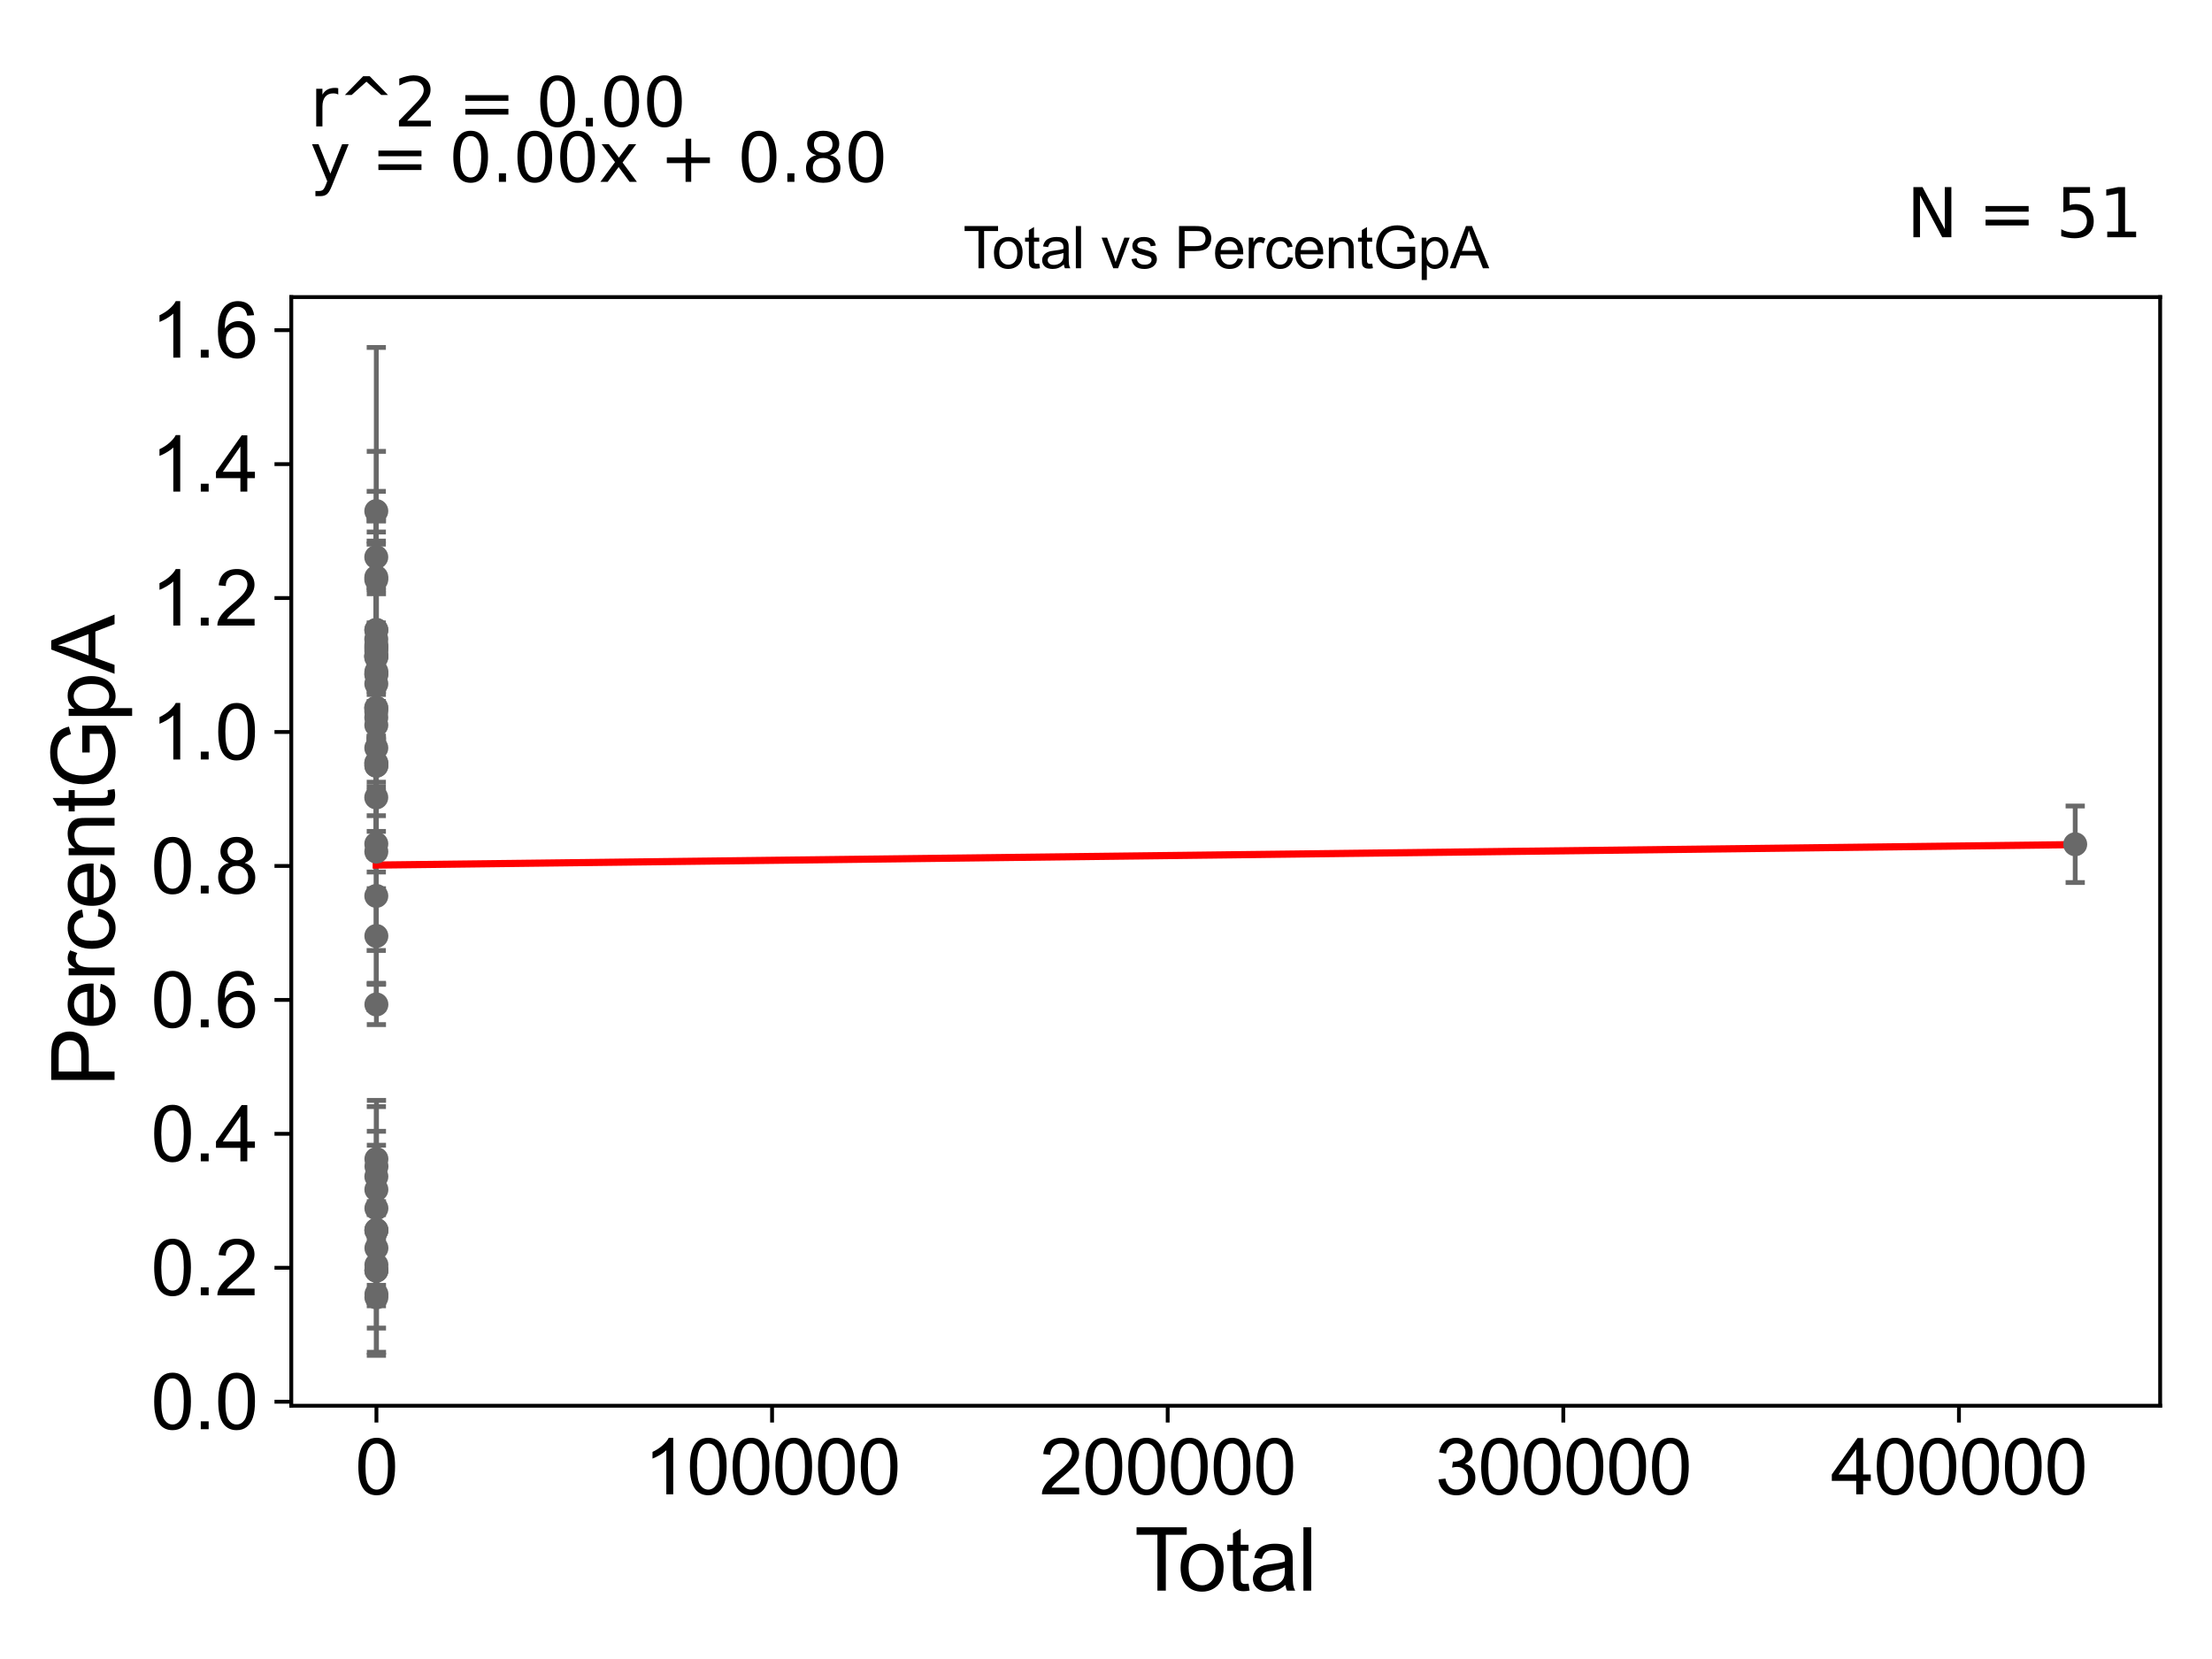 <?xml version="1.0" encoding="utf-8" standalone="no"?>
<!DOCTYPE svg PUBLIC "-//W3C//DTD SVG 1.1//EN"
  "http://www.w3.org/Graphics/SVG/1.1/DTD/svg11.dtd">
<svg xmlns:xlink="http://www.w3.org/1999/xlink" width="460.8pt" height="345.6pt" viewBox="0 0 460.8 345.6" xmlns="http://www.w3.org/2000/svg" version="1.1">
 <defs>
  <style type="text/css">*{stroke-linejoin: round; stroke-linecap: butt}</style>
 </defs>
 <g id="figure_1">
  <g id="patch_1">
   <path d="M 0 345.6 
L 460.8 345.6 
L 460.8 0 
L 0 0 
z
" style="fill: #ffffff"/>
  </g>
  <g id="axes_1">
   <g id="patch_2">
    <path d="M 60.68 292.84 
L 450 292.84 
L 450 61.886 
L 60.68 61.886 
z
" style="fill: #ffffff"/>
   </g>
   <g id="PathCollection_1">
    <defs>
     <path id="mdb607356e8" d="M 0 1.118 
C 0.297 1.118 0.581 1 0.791 0.791 
C 1 0.581 1.118 0.297 1.118 0 
C 1.118 -0.297 1 -0.581 0.791 -0.791 
C 0.581 -1 0.297 -1.118 0 -1.118 
C -0.297 -1.118 -0.581 -1 -0.791 -0.791 
C -1 -0.581 -1.118 -0.297 -1.118 0 
C -1.118 0.297 -1 0.581 -0.791 0.791 
C -0.581 1 -0.297 1.118 0 1.118 
z
" style="stroke: #696969"/>
    </defs>
    <g clip-path="url(#pec70c85784)">
     <use xlink:href="#mdb607356e8" x="78.376" y="147.458" style="fill: #696969; stroke: #696969"/>
     <use xlink:href="#mdb607356e8" x="78.396" y="159.514" style="fill: #696969; stroke: #696969"/>
     <use xlink:href="#mdb607356e8" x="78.397" y="131.277" style="fill: #696969; stroke: #696969"/>
     <use xlink:href="#mdb607356e8" x="78.398" y="134.736" style="fill: #696969; stroke: #696969"/>
     <use xlink:href="#mdb607356e8" x="78.398" y="140.544" style="fill: #696969; stroke: #696969"/>
     <use xlink:href="#mdb607356e8" x="78.4" y="245.091" style="fill: #696969; stroke: #696969"/>
     <use xlink:href="#mdb607356e8" x="78.403" y="159.503" style="fill: #696969; stroke: #696969"/>
     <use xlink:href="#mdb607356e8" x="78.403" y="194.981" style="fill: #696969; stroke: #696969"/>
     <use xlink:href="#mdb607356e8" x="78.405" y="247.804" style="fill: #696969; stroke: #696969"/>
     <use xlink:href="#mdb607356e8" x="78.405" y="264.715" style="fill: #696969; stroke: #696969"/>
     <use xlink:href="#mdb607356e8" x="78.406" y="256.324" style="fill: #696969; stroke: #696969"/>
     <use xlink:href="#mdb607356e8" x="78.394" y="177.404" style="fill: #696969; stroke: #696969"/>
     <use xlink:href="#mdb607356e8" x="78.406" y="139.903" style="fill: #696969; stroke: #696969"/>
     <use xlink:href="#mdb607356e8" x="78.408" y="270.26" style="fill: #696969; stroke: #696969"/>
     <use xlink:href="#mdb607356e8" x="78.408" y="264.646" style="fill: #696969; stroke: #696969"/>
     <use xlink:href="#mdb607356e8" x="78.409" y="209.247" style="fill: #696969; stroke: #696969"/>
     <use xlink:href="#mdb607356e8" x="78.409" y="264.55" style="fill: #696969; stroke: #696969"/>
     <use xlink:href="#mdb607356e8" x="78.41" y="256.191" style="fill: #696969; stroke: #696969"/>
     <use xlink:href="#mdb607356e8" x="78.411" y="251.712" style="fill: #696969; stroke: #696969"/>
     <use xlink:href="#mdb607356e8" x="78.412" y="241.441" style="fill: #696969; stroke: #696969"/>
     <use xlink:href="#mdb607356e8" x="78.414" y="263.495" style="fill: #696969; stroke: #696969"/>
     <use xlink:href="#mdb607356e8" x="78.414" y="259.998" style="fill: #696969; stroke: #696969"/>
     <use xlink:href="#mdb607356e8" x="78.42" y="269.59" style="fill: #696969; stroke: #696969"/>
     <use xlink:href="#mdb607356e8" x="78.407" y="256.312" style="fill: #696969; stroke: #696969"/>
     <use xlink:href="#mdb607356e8" x="78.424" y="242.978" style="fill: #696969; stroke: #696969"/>
     <use xlink:href="#mdb607356e8" x="78.394" y="134.343" style="fill: #696969; stroke: #696969"/>
     <use xlink:href="#mdb607356e8" x="78.392" y="120.24" style="fill: #696969; stroke: #696969"/>
     <use xlink:href="#mdb607356e8" x="78.38" y="166.121" style="fill: #696969; stroke: #696969"/>
     <use xlink:href="#mdb607356e8" x="78.38" y="136.942" style="fill: #696969; stroke: #696969"/>
     <use xlink:href="#mdb607356e8" x="78.382" y="133.142" style="fill: #696969; stroke: #696969"/>
     <use xlink:href="#mdb607356e8" x="78.382" y="147.459" style="fill: #696969; stroke: #696969"/>
     <use xlink:href="#mdb607356e8" x="78.383" y="120.718" style="fill: #696969; stroke: #696969"/>
     <use xlink:href="#mdb607356e8" x="78.383" y="136.784" style="fill: #696969; stroke: #696969"/>
     <use xlink:href="#mdb607356e8" x="78.384" y="116.057" style="fill: #696969; stroke: #696969"/>
     <use xlink:href="#mdb607356e8" x="78.384" y="149.476" style="fill: #696969; stroke: #696969"/>
     <use xlink:href="#mdb607356e8" x="78.385" y="136.559" style="fill: #696969; stroke: #696969"/>
     <use xlink:href="#mdb607356e8" x="78.385" y="148.208" style="fill: #696969; stroke: #696969"/>
     <use xlink:href="#mdb607356e8" x="78.393" y="131.21" style="fill: #696969; stroke: #696969"/>
     <use xlink:href="#mdb607356e8" x="78.387" y="136.565" style="fill: #696969; stroke: #696969"/>
     <use xlink:href="#mdb607356e8" x="78.388" y="158.977" style="fill: #696969; stroke: #696969"/>
     <use xlink:href="#mdb607356e8" x="78.389" y="155.811" style="fill: #696969; stroke: #696969"/>
     <use xlink:href="#mdb607356e8" x="78.389" y="106.462" style="fill: #696969; stroke: #696969"/>
     <use xlink:href="#mdb607356e8" x="78.39" y="135.625" style="fill: #696969; stroke: #696969"/>
     <use xlink:href="#mdb607356e8" x="78.391" y="175.79" style="fill: #696969; stroke: #696969"/>
     <use xlink:href="#mdb607356e8" x="78.391" y="135.093" style="fill: #696969; stroke: #696969"/>
     <use xlink:href="#mdb607356e8" x="78.391" y="186.638" style="fill: #696969; stroke: #696969"/>
     <use xlink:href="#mdb607356e8" x="78.391" y="151.059" style="fill: #696969; stroke: #696969"/>
     <use xlink:href="#mdb607356e8" x="78.392" y="142.447" style="fill: #696969; stroke: #696969"/>
     <use xlink:href="#mdb607356e8" x="78.392" y="158.934" style="fill: #696969; stroke: #696969"/>
     <use xlink:href="#mdb607356e8" x="78.388" y="140.327" style="fill: #696969; stroke: #696969"/>
     <use xlink:href="#mdb607356e8" x="432.304" y="175.877" style="fill: #696969; stroke: #696969"/>
    </g>
   </g>
   <g id="matplotlib.axis_1">
    <g id="xtick_1">
     <g id="line2d_1">
      <defs>
       <path id="mbdf3af2774" d="M 0 0 
L 0 3.5 
" style="stroke: #000000; stroke-width: 0.8"/>
      </defs>
      <g>
       <use xlink:href="#mbdf3af2774" x="78.419" y="292.84" style="stroke: #000000; stroke-width: 0.8"/>
      </g>
     </g>
     <g id="text_1">
      <!-- 0 -->
      <g transform="translate(73.971 311.293)scale(0.16 -0.16)">
       <defs>
        <path id="ArialMT-30" d="M 266 2259 
Q 266 3072 433 3567 
Q 600 4063 929 4331 
Q 1259 4600 1759 4600 
Q 2128 4600 2406 4451 
Q 2684 4303 2865 4023 
Q 3047 3744 3150 3342 
Q 3253 2941 3253 2259 
Q 3253 1453 3087 958 
Q 2922 463 2592 192 
Q 2263 -78 1759 -78 
Q 1097 -78 719 397 
Q 266 969 266 2259 
z
M 844 2259 
Q 844 1131 1108 757 
Q 1372 384 1759 384 
Q 2147 384 2411 759 
Q 2675 1134 2675 2259 
Q 2675 3391 2411 3762 
Q 2147 4134 1753 4134 
Q 1366 4134 1134 3806 
Q 844 3388 844 2259 
z
" transform="scale(0.016)"/>
       </defs>
       <use xlink:href="#ArialMT-30"/>
      </g>
     </g>
    </g>
    <g id="xtick_2">
     <g id="line2d_2">
      <g>
       <use xlink:href="#mbdf3af2774" x="160.836" y="292.84" style="stroke: #000000; stroke-width: 0.8"/>
      </g>
     </g>
     <g id="text_2">
      <!-- 100000 -->
      <g transform="translate(134.143 311.293)scale(0.16 -0.16)">
       <defs>
        <path id="ArialMT-31" d="M 2384 0 
L 1822 0 
L 1822 3584 
Q 1619 3391 1289 3197 
Q 959 3003 697 2906 
L 697 3450 
Q 1169 3672 1522 3987 
Q 1875 4303 2022 4600 
L 2384 4600 
L 2384 0 
z
" transform="scale(0.016)"/>
       </defs>
       <use xlink:href="#ArialMT-31"/>
       <use xlink:href="#ArialMT-30" x="55.615"/>
       <use xlink:href="#ArialMT-30" x="111.23"/>
       <use xlink:href="#ArialMT-30" x="166.846"/>
       <use xlink:href="#ArialMT-30" x="222.461"/>
       <use xlink:href="#ArialMT-30" x="278.076"/>
      </g>
     </g>
    </g>
    <g id="xtick_3">
     <g id="line2d_3">
      <g>
       <use xlink:href="#mbdf3af2774" x="243.252" y="292.84" style="stroke: #000000; stroke-width: 0.8"/>
      </g>
     </g>
     <g id="text_3">
      <!-- 200000 -->
      <g transform="translate(216.56 311.293)scale(0.16 -0.16)">
       <defs>
        <path id="ArialMT-32" d="M 3222 541 
L 3222 0 
L 194 0 
Q 188 203 259 391 
Q 375 700 629 1000 
Q 884 1300 1366 1694 
Q 2113 2306 2375 2664 
Q 2638 3022 2638 3341 
Q 2638 3675 2398 3904 
Q 2159 4134 1775 4134 
Q 1369 4134 1125 3890 
Q 881 3647 878 3216 
L 300 3275 
Q 359 3922 746 4261 
Q 1134 4600 1788 4600 
Q 2447 4600 2831 4234 
Q 3216 3869 3216 3328 
Q 3216 3053 3103 2787 
Q 2991 2522 2730 2228 
Q 2469 1934 1863 1422 
Q 1356 997 1212 845 
Q 1069 694 975 541 
L 3222 541 
z
" transform="scale(0.016)"/>
       </defs>
       <use xlink:href="#ArialMT-32"/>
       <use xlink:href="#ArialMT-30" x="55.615"/>
       <use xlink:href="#ArialMT-30" x="111.23"/>
       <use xlink:href="#ArialMT-30" x="166.846"/>
       <use xlink:href="#ArialMT-30" x="222.461"/>
       <use xlink:href="#ArialMT-30" x="278.076"/>
      </g>
     </g>
    </g>
    <g id="xtick_4">
     <g id="line2d_4">
      <g>
       <use xlink:href="#mbdf3af2774" x="325.668" y="292.84" style="stroke: #000000; stroke-width: 0.8"/>
      </g>
     </g>
     <g id="text_4">
      <!-- 300000 -->
      <g transform="translate(298.976 311.293)scale(0.16 -0.16)">
       <defs>
        <path id="ArialMT-33" d="M 269 1209 
L 831 1284 
Q 928 806 1161 595 
Q 1394 384 1728 384 
Q 2125 384 2398 659 
Q 2672 934 2672 1341 
Q 2672 1728 2419 1979 
Q 2166 2231 1775 2231 
Q 1616 2231 1378 2169 
L 1441 2663 
Q 1497 2656 1531 2656 
Q 1891 2656 2178 2843 
Q 2466 3031 2466 3422 
Q 2466 3731 2256 3934 
Q 2047 4138 1716 4138 
Q 1388 4138 1169 3931 
Q 950 3725 888 3313 
L 325 3413 
Q 428 3978 793 4289 
Q 1159 4600 1703 4600 
Q 2078 4600 2393 4439 
Q 2709 4278 2876 4000 
Q 3044 3722 3044 3409 
Q 3044 3113 2884 2869 
Q 2725 2625 2413 2481 
Q 2819 2388 3044 2092 
Q 3269 1797 3269 1353 
Q 3269 753 2831 336 
Q 2394 -81 1725 -81 
Q 1122 -81 723 278 
Q 325 638 269 1209 
z
" transform="scale(0.016)"/>
       </defs>
       <use xlink:href="#ArialMT-33"/>
       <use xlink:href="#ArialMT-30" x="55.615"/>
       <use xlink:href="#ArialMT-30" x="111.23"/>
       <use xlink:href="#ArialMT-30" x="166.846"/>
       <use xlink:href="#ArialMT-30" x="222.461"/>
       <use xlink:href="#ArialMT-30" x="278.076"/>
      </g>
     </g>
    </g>
    <g id="xtick_5">
     <g id="line2d_5">
      <g>
       <use xlink:href="#mbdf3af2774" x="408.085" y="292.84" style="stroke: #000000; stroke-width: 0.8"/>
      </g>
     </g>
     <g id="text_5">
      <!-- 400000 -->
      <g transform="translate(381.392 311.293)scale(0.16 -0.16)">
       <defs>
        <path id="ArialMT-34" d="M 2069 0 
L 2069 1097 
L 81 1097 
L 81 1613 
L 2172 4581 
L 2631 4581 
L 2631 1613 
L 3250 1613 
L 3250 1097 
L 2631 1097 
L 2631 0 
L 2069 0 
z
M 2069 1613 
L 2069 3678 
L 634 1613 
L 2069 1613 
z
" transform="scale(0.016)"/>
       </defs>
       <use xlink:href="#ArialMT-34"/>
       <use xlink:href="#ArialMT-30" x="55.615"/>
       <use xlink:href="#ArialMT-30" x="111.23"/>
       <use xlink:href="#ArialMT-30" x="166.846"/>
       <use xlink:href="#ArialMT-30" x="222.461"/>
       <use xlink:href="#ArialMT-30" x="278.076"/>
      </g>
     </g>
    </g>
    <g id="text_6">
     <!-- Total -->
     <g transform="translate(236.335 331.357)scale(0.18 -0.18)">
      <defs>
       <path id="ArialMT-54" d="M 1659 0 
L 1659 4041 
L 150 4041 
L 150 4581 
L 3781 4581 
L 3781 4041 
L 2266 4041 
L 2266 0 
L 1659 0 
z
" transform="scale(0.016)"/>
       <path id="ArialMT-6f" d="M 213 1659 
Q 213 2581 725 3025 
Q 1153 3394 1769 3394 
Q 2453 3394 2887 2945 
Q 3322 2497 3322 1706 
Q 3322 1066 3130 698 
Q 2938 331 2570 128 
Q 2203 -75 1769 -75 
Q 1072 -75 642 372 
Q 213 819 213 1659 
z
M 791 1659 
Q 791 1022 1069 705 
Q 1347 388 1769 388 
Q 2188 388 2466 706 
Q 2744 1025 2744 1678 
Q 2744 2294 2464 2611 
Q 2184 2928 1769 2928 
Q 1347 2928 1069 2612 
Q 791 2297 791 1659 
z
" transform="scale(0.016)"/>
       <path id="ArialMT-74" d="M 1650 503 
L 1731 6 
Q 1494 -44 1306 -44 
Q 1000 -44 831 53 
Q 663 150 594 308 
Q 525 466 525 972 
L 525 2881 
L 113 2881 
L 113 3319 
L 525 3319 
L 525 4141 
L 1084 4478 
L 1084 3319 
L 1650 3319 
L 1650 2881 
L 1084 2881 
L 1084 941 
Q 1084 700 1114 631 
Q 1144 563 1211 522 
Q 1278 481 1403 481 
Q 1497 481 1650 503 
z
" transform="scale(0.016)"/>
       <path id="ArialMT-61" d="M 2588 409 
Q 2275 144 1986 34 
Q 1697 -75 1366 -75 
Q 819 -75 525 192 
Q 231 459 231 875 
Q 231 1119 342 1320 
Q 453 1522 633 1644 
Q 813 1766 1038 1828 
Q 1203 1872 1538 1913 
Q 2219 1994 2541 2106 
Q 2544 2222 2544 2253 
Q 2544 2597 2384 2738 
Q 2169 2928 1744 2928 
Q 1347 2928 1158 2789 
Q 969 2650 878 2297 
L 328 2372 
Q 403 2725 575 2942 
Q 747 3159 1072 3276 
Q 1397 3394 1825 3394 
Q 2250 3394 2515 3294 
Q 2781 3194 2906 3042 
Q 3031 2891 3081 2659 
Q 3109 2516 3109 2141 
L 3109 1391 
Q 3109 606 3145 398 
Q 3181 191 3288 0 
L 2700 0 
Q 2613 175 2588 409 
z
M 2541 1666 
Q 2234 1541 1622 1453 
Q 1275 1403 1131 1340 
Q 988 1278 909 1158 
Q 831 1038 831 891 
Q 831 666 1001 516 
Q 1172 366 1500 366 
Q 1825 366 2078 508 
Q 2331 650 2450 897 
Q 2541 1088 2541 1459 
L 2541 1666 
z
" transform="scale(0.016)"/>
       <path id="ArialMT-6c" d="M 409 0 
L 409 4581 
L 972 4581 
L 972 0 
L 409 0 
z
" transform="scale(0.016)"/>
      </defs>
      <use xlink:href="#ArialMT-54"/>
      <use xlink:href="#ArialMT-6f" x="49.959"/>
      <use xlink:href="#ArialMT-74" x="105.574"/>
      <use xlink:href="#ArialMT-61" x="133.357"/>
      <use xlink:href="#ArialMT-6c" x="188.973"/>
     </g>
    </g>
   </g>
   <g id="matplotlib.axis_2">
    <g id="ytick_1">
     <g id="line2d_6">
      <defs>
       <path id="mb457c06df9" d="M 0 0 
L -3.5 0 
" style="stroke: #000000; stroke-width: 0.8"/>
      </defs>
      <g>
       <use xlink:href="#mb457c06df9" x="60.68" y="292.005" style="stroke: #000000; stroke-width: 0.8"/>
      </g>
     </g>
     <g id="text_7">
      <!-- 0.0 -->
      <g transform="translate(31.44 297.731)scale(0.16 -0.16)">
       <defs>
        <path id="ArialMT-2e" d="M 581 0 
L 581 641 
L 1222 641 
L 1222 0 
L 581 0 
z
" transform="scale(0.016)"/>
       </defs>
       <use xlink:href="#ArialMT-30"/>
       <use xlink:href="#ArialMT-2e" x="55.615"/>
       <use xlink:href="#ArialMT-30" x="83.398"/>
      </g>
     </g>
    </g>
    <g id="ytick_2">
     <g id="line2d_7">
      <g>
       <use xlink:href="#mb457c06df9" x="60.68" y="264.102" style="stroke: #000000; stroke-width: 0.8"/>
      </g>
     </g>
     <g id="text_8">
      <!-- 0.2 -->
      <g transform="translate(31.44 269.828)scale(0.16 -0.16)">
       <use xlink:href="#ArialMT-30"/>
       <use xlink:href="#ArialMT-2e" x="55.615"/>
       <use xlink:href="#ArialMT-32" x="83.398"/>
      </g>
     </g>
    </g>
    <g id="ytick_3">
     <g id="line2d_8">
      <g>
       <use xlink:href="#mb457c06df9" x="60.68" y="236.199" style="stroke: #000000; stroke-width: 0.8"/>
      </g>
     </g>
     <g id="text_9">
      <!-- 0.4 -->
      <g transform="translate(31.44 241.925)scale(0.16 -0.16)">
       <use xlink:href="#ArialMT-30"/>
       <use xlink:href="#ArialMT-2e" x="55.615"/>
       <use xlink:href="#ArialMT-34" x="83.398"/>
      </g>
     </g>
    </g>
    <g id="ytick_4">
     <g id="line2d_9">
      <g>
       <use xlink:href="#mb457c06df9" x="60.68" y="208.296" style="stroke: #000000; stroke-width: 0.8"/>
      </g>
     </g>
     <g id="text_10">
      <!-- 0.6 -->
      <g transform="translate(31.44 214.022)scale(0.16 -0.16)">
       <defs>
        <path id="ArialMT-36" d="M 3184 3459 
L 2625 3416 
Q 2550 3747 2413 3897 
Q 2184 4138 1850 4138 
Q 1581 4138 1378 3988 
Q 1113 3794 959 3422 
Q 806 3050 800 2363 
Q 1003 2672 1297 2822 
Q 1591 2972 1913 2972 
Q 2475 2972 2870 2558 
Q 3266 2144 3266 1488 
Q 3266 1056 3080 686 
Q 2894 316 2569 119 
Q 2244 -78 1831 -78 
Q 1128 -78 684 439 
Q 241 956 241 2144 
Q 241 3472 731 4075 
Q 1159 4600 1884 4600 
Q 2425 4600 2770 4297 
Q 3116 3994 3184 3459 
z
M 888 1484 
Q 888 1194 1011 928 
Q 1134 663 1356 523 
Q 1578 384 1822 384 
Q 2178 384 2434 671 
Q 2691 959 2691 1453 
Q 2691 1928 2437 2201 
Q 2184 2475 1800 2475 
Q 1419 2475 1153 2201 
Q 888 1928 888 1484 
z
" transform="scale(0.016)"/>
       </defs>
       <use xlink:href="#ArialMT-30"/>
       <use xlink:href="#ArialMT-2e" x="55.615"/>
       <use xlink:href="#ArialMT-36" x="83.398"/>
      </g>
     </g>
    </g>
    <g id="ytick_5">
     <g id="line2d_10">
      <g>
       <use xlink:href="#mb457c06df9" x="60.68" y="180.393" style="stroke: #000000; stroke-width: 0.8"/>
      </g>
     </g>
     <g id="text_11">
      <!-- 0.8 -->
      <g transform="translate(31.44 186.119)scale(0.16 -0.16)">
       <defs>
        <path id="ArialMT-38" d="M 1131 2484 
Q 781 2613 612 2850 
Q 444 3088 444 3419 
Q 444 3919 803 4259 
Q 1163 4600 1759 4600 
Q 2359 4600 2725 4251 
Q 3091 3903 3091 3403 
Q 3091 3084 2923 2848 
Q 2756 2613 2416 2484 
Q 2838 2347 3058 2040 
Q 3278 1734 3278 1309 
Q 3278 722 2862 322 
Q 2447 -78 1769 -78 
Q 1091 -78 675 323 
Q 259 725 259 1325 
Q 259 1772 486 2073 
Q 713 2375 1131 2484 
z
M 1019 3438 
Q 1019 3113 1228 2906 
Q 1438 2700 1772 2700 
Q 2097 2700 2305 2904 
Q 2513 3109 2513 3406 
Q 2513 3716 2298 3927 
Q 2084 4138 1766 4138 
Q 1444 4138 1231 3931 
Q 1019 3725 1019 3438 
z
M 838 1322 
Q 838 1081 952 856 
Q 1066 631 1291 507 
Q 1516 384 1775 384 
Q 2178 384 2440 643 
Q 2703 903 2703 1303 
Q 2703 1709 2433 1975 
Q 2163 2241 1756 2241 
Q 1359 2241 1098 1978 
Q 838 1716 838 1322 
z
" transform="scale(0.016)"/>
       </defs>
       <use xlink:href="#ArialMT-30"/>
       <use xlink:href="#ArialMT-2e" x="55.615"/>
       <use xlink:href="#ArialMT-38" x="83.398"/>
      </g>
     </g>
    </g>
    <g id="ytick_6">
     <g id="line2d_11">
      <g>
       <use xlink:href="#mb457c06df9" x="60.68" y="152.49" style="stroke: #000000; stroke-width: 0.8"/>
      </g>
     </g>
     <g id="text_12">
      <!-- 1.0 -->
      <g transform="translate(31.44 158.216)scale(0.16 -0.16)">
       <use xlink:href="#ArialMT-31"/>
       <use xlink:href="#ArialMT-2e" x="55.615"/>
       <use xlink:href="#ArialMT-30" x="83.398"/>
      </g>
     </g>
    </g>
    <g id="ytick_7">
     <g id="line2d_12">
      <g>
       <use xlink:href="#mb457c06df9" x="60.68" y="124.586" style="stroke: #000000; stroke-width: 0.8"/>
      </g>
     </g>
     <g id="text_13">
      <!-- 1.2 -->
      <g transform="translate(31.44 130.313)scale(0.16 -0.16)">
       <use xlink:href="#ArialMT-31"/>
       <use xlink:href="#ArialMT-2e" x="55.615"/>
       <use xlink:href="#ArialMT-32" x="83.398"/>
      </g>
     </g>
    </g>
    <g id="ytick_8">
     <g id="line2d_13">
      <g>
       <use xlink:href="#mb457c06df9" x="60.68" y="96.683" style="stroke: #000000; stroke-width: 0.8"/>
      </g>
     </g>
     <g id="text_14">
      <!-- 1.4 -->
      <g transform="translate(31.44 102.41)scale(0.16 -0.16)">
       <use xlink:href="#ArialMT-31"/>
       <use xlink:href="#ArialMT-2e" x="55.615"/>
       <use xlink:href="#ArialMT-34" x="83.398"/>
      </g>
     </g>
    </g>
    <g id="ytick_9">
     <g id="line2d_14">
      <g>
       <use xlink:href="#mb457c06df9" x="60.68" y="68.78" style="stroke: #000000; stroke-width: 0.8"/>
      </g>
     </g>
     <g id="text_15">
      <!-- 1.6 -->
      <g transform="translate(31.44 74.506)scale(0.16 -0.16)">
       <use xlink:href="#ArialMT-31"/>
       <use xlink:href="#ArialMT-2e" x="55.615"/>
       <use xlink:href="#ArialMT-36" x="83.398"/>
      </g>
     </g>
    </g>
    <g id="text_16">
     <!-- PercentGpA -->
     <g transform="translate(23.863 226.386)rotate(-90)scale(0.18 -0.18)">
      <defs>
       <path id="ArialMT-50" d="M 494 0 
L 494 4581 
L 2222 4581 
Q 2678 4581 2919 4538 
Q 3256 4481 3484 4323 
Q 3713 4166 3852 3881 
Q 3991 3597 3991 3256 
Q 3991 2672 3619 2267 
Q 3247 1863 2275 1863 
L 1100 1863 
L 1100 0 
L 494 0 
z
M 1100 2403 
L 2284 2403 
Q 2872 2403 3119 2622 
Q 3366 2841 3366 3238 
Q 3366 3525 3220 3729 
Q 3075 3934 2838 4000 
Q 2684 4041 2272 4041 
L 1100 4041 
L 1100 2403 
z
" transform="scale(0.016)"/>
       <path id="ArialMT-65" d="M 2694 1069 
L 3275 997 
Q 3138 488 2766 206 
Q 2394 -75 1816 -75 
Q 1088 -75 661 373 
Q 234 822 234 1631 
Q 234 2469 665 2931 
Q 1097 3394 1784 3394 
Q 2450 3394 2872 2941 
Q 3294 2488 3294 1666 
Q 3294 1616 3291 1516 
L 816 1516 
Q 847 969 1125 678 
Q 1403 388 1819 388 
Q 2128 388 2347 550 
Q 2566 713 2694 1069 
z
M 847 1978 
L 2700 1978 
Q 2663 2397 2488 2606 
Q 2219 2931 1791 2931 
Q 1403 2931 1139 2672 
Q 875 2413 847 1978 
z
" transform="scale(0.016)"/>
       <path id="ArialMT-72" d="M 416 0 
L 416 3319 
L 922 3319 
L 922 2816 
Q 1116 3169 1280 3281 
Q 1444 3394 1641 3394 
Q 1925 3394 2219 3213 
L 2025 2691 
Q 1819 2813 1613 2813 
Q 1428 2813 1281 2702 
Q 1134 2591 1072 2394 
Q 978 2094 978 1738 
L 978 0 
L 416 0 
z
" transform="scale(0.016)"/>
       <path id="ArialMT-63" d="M 2588 1216 
L 3141 1144 
Q 3050 572 2676 248 
Q 2303 -75 1759 -75 
Q 1078 -75 664 370 
Q 250 816 250 1647 
Q 250 2184 428 2587 
Q 606 2991 970 3192 
Q 1334 3394 1763 3394 
Q 2303 3394 2647 3120 
Q 2991 2847 3088 2344 
L 2541 2259 
Q 2463 2594 2264 2762 
Q 2066 2931 1784 2931 
Q 1359 2931 1093 2626 
Q 828 2322 828 1663 
Q 828 994 1084 691 
Q 1341 388 1753 388 
Q 2084 388 2306 591 
Q 2528 794 2588 1216 
z
" transform="scale(0.016)"/>
       <path id="ArialMT-6e" d="M 422 0 
L 422 3319 
L 928 3319 
L 928 2847 
Q 1294 3394 1984 3394 
Q 2284 3394 2536 3286 
Q 2788 3178 2913 3003 
Q 3038 2828 3088 2588 
Q 3119 2431 3119 2041 
L 3119 0 
L 2556 0 
L 2556 2019 
Q 2556 2363 2490 2533 
Q 2425 2703 2258 2804 
Q 2091 2906 1866 2906 
Q 1506 2906 1245 2678 
Q 984 2450 984 1813 
L 984 0 
L 422 0 
z
" transform="scale(0.016)"/>
       <path id="ArialMT-47" d="M 2638 1797 
L 2638 2334 
L 4578 2338 
L 4578 638 
Q 4131 281 3656 101 
Q 3181 -78 2681 -78 
Q 2006 -78 1454 211 
Q 903 500 622 1047 
Q 341 1594 341 2269 
Q 341 2938 620 3517 
Q 900 4097 1425 4378 
Q 1950 4659 2634 4659 
Q 3131 4659 3532 4498 
Q 3934 4338 4162 4050 
Q 4391 3763 4509 3300 
L 3963 3150 
Q 3859 3500 3706 3700 
Q 3553 3900 3268 4020 
Q 2984 4141 2638 4141 
Q 2222 4141 1919 4014 
Q 1616 3888 1430 3681 
Q 1244 3475 1141 3228 
Q 966 2803 966 2306 
Q 966 1694 1177 1281 
Q 1388 869 1791 669 
Q 2194 469 2647 469 
Q 3041 469 3416 620 
Q 3791 772 3984 944 
L 3984 1797 
L 2638 1797 
z
" transform="scale(0.016)"/>
       <path id="ArialMT-70" d="M 422 -1272 
L 422 3319 
L 934 3319 
L 934 2888 
Q 1116 3141 1344 3267 
Q 1572 3394 1897 3394 
Q 2322 3394 2647 3175 
Q 2972 2956 3137 2557 
Q 3303 2159 3303 1684 
Q 3303 1175 3120 767 
Q 2938 359 2589 142 
Q 2241 -75 1856 -75 
Q 1575 -75 1351 44 
Q 1128 163 984 344 
L 984 -1272 
L 422 -1272 
z
M 931 1641 
Q 931 1000 1190 694 
Q 1450 388 1819 388 
Q 2194 388 2461 705 
Q 2728 1022 2728 1688 
Q 2728 2322 2467 2637 
Q 2206 2953 1844 2953 
Q 1484 2953 1207 2617 
Q 931 2281 931 1641 
z
" transform="scale(0.016)"/>
       <path id="ArialMT-41" d="M -9 0 
L 1750 4581 
L 2403 4581 
L 4278 0 
L 3588 0 
L 3053 1388 
L 1138 1388 
L 634 0 
L -9 0 
z
M 1313 1881 
L 2866 1881 
L 2388 3150 
Q 2169 3728 2063 4100 
Q 1975 3659 1816 3225 
L 1313 1881 
z
" transform="scale(0.016)"/>
      </defs>
      <use xlink:href="#ArialMT-50"/>
      <use xlink:href="#ArialMT-65" x="66.699"/>
      <use xlink:href="#ArialMT-72" x="122.314"/>
      <use xlink:href="#ArialMT-63" x="155.615"/>
      <use xlink:href="#ArialMT-65" x="205.615"/>
      <use xlink:href="#ArialMT-6e" x="261.23"/>
      <use xlink:href="#ArialMT-74" x="316.846"/>
      <use xlink:href="#ArialMT-47" x="344.629"/>
      <use xlink:href="#ArialMT-70" x="422.412"/>
      <use xlink:href="#ArialMT-41" x="478.027"/>
     </g>
    </g>
   </g>
   <g id="LineCollection_1">
    <path d="M 78.376 154.91 
L 78.376 140.006 
" clip-path="url(#pec70c85784)" style="fill: none; stroke: #696969"/>
    <path d="M 78.396 164.848 
L 78.396 154.18 
" clip-path="url(#pec70c85784)" style="fill: none; stroke: #696969"/>
    <path d="M 78.397 141.977 
L 78.397 120.577 
" clip-path="url(#pec70c85784)" style="fill: none; stroke: #696969"/>
    <path d="M 78.398 175.447 
L 78.398 94.026 
" clip-path="url(#pec70c85784)" style="fill: none; stroke: #696969"/>
    <path d="M 78.398 144.011 
L 78.398 137.077 
" clip-path="url(#pec70c85784)" style="fill: none; stroke: #696969"/>
    <path d="M 78.4 259.656 
L 78.4 230.526 
" clip-path="url(#pec70c85784)" style="fill: none; stroke: #696969"/>
    <path d="M 78.403 178.466 
L 78.403 140.54 
" clip-path="url(#pec70c85784)" style="fill: none; stroke: #696969"/>
    <path d="M 78.403 204.838 
L 78.403 185.125 
" clip-path="url(#pec70c85784)" style="fill: none; stroke: #696969"/>
    <path d="M 78.405 251.363 
L 78.405 244.244 
" clip-path="url(#pec70c85784)" style="fill: none; stroke: #696969"/>
    <path d="M 78.405 272.029 
L 78.405 257.402 
" clip-path="url(#pec70c85784)" style="fill: none; stroke: #696969"/>
    <path d="M 78.406 265.323 
L 78.406 247.324 
" clip-path="url(#pec70c85784)" style="fill: none; stroke: #696969"/>
    <path d="M 78.394 177.889 
L 78.394 176.918 
" clip-path="url(#pec70c85784)" style="fill: none; stroke: #696969"/>
    <path d="M 78.406 156.115 
L 78.406 123.691 
" clip-path="url(#pec70c85784)" style="fill: none; stroke: #696969"/>
    <path d="M 78.408 282.342 
L 78.408 258.177 
" clip-path="url(#pec70c85784)" style="fill: none; stroke: #696969"/>
    <path d="M 78.408 269.087 
L 78.408 260.205 
" clip-path="url(#pec70c85784)" style="fill: none; stroke: #696969"/>
    <path d="M 78.409 213.443 
L 78.409 205.05 
" clip-path="url(#pec70c85784)" style="fill: none; stroke: #696969"/>
    <path d="M 78.409 269.778 
L 78.409 259.322 
" clip-path="url(#pec70c85784)" style="fill: none; stroke: #696969"/>
    <path d="M 78.41 271.186 
L 78.41 241.196 
" clip-path="url(#pec70c85784)" style="fill: none; stroke: #696969"/>
    <path d="M 78.411 267.757 
L 78.411 235.668 
" clip-path="url(#pec70c85784)" style="fill: none; stroke: #696969"/>
    <path d="M 78.412 244.317 
L 78.412 238.566 
" clip-path="url(#pec70c85784)" style="fill: none; stroke: #696969"/>
    <path d="M 78.414 276.665 
L 78.414 250.325 
" clip-path="url(#pec70c85784)" style="fill: none; stroke: #696969"/>
    <path d="M 78.414 271.354 
L 78.414 248.641 
" clip-path="url(#pec70c85784)" style="fill: none; stroke: #696969"/>
    <path d="M 78.42 281.7 
L 78.42 257.48 
" clip-path="url(#pec70c85784)" style="fill: none; stroke: #696969"/>
    <path d="M 78.407 259.596 
L 78.407 253.029 
" clip-path="url(#pec70c85784)" style="fill: none; stroke: #696969"/>
    <path d="M 78.424 256.726 
L 78.424 229.231 
" clip-path="url(#pec70c85784)" style="fill: none; stroke: #696969"/>
    <path d="M 78.394 147.209 
L 78.394 121.478 
" clip-path="url(#pec70c85784)" style="fill: none; stroke: #696969"/>
    <path d="M 78.392 131.961 
L 78.392 108.519 
" clip-path="url(#pec70c85784)" style="fill: none; stroke: #696969"/>
    <path d="M 78.38 198 
L 78.38 134.242 
" clip-path="url(#pec70c85784)" style="fill: none; stroke: #696969"/>
    <path d="M 78.38 160.53 
L 78.38 113.355 
" clip-path="url(#pec70c85784)" style="fill: none; stroke: #696969"/>
    <path d="M 78.382 153.564 
L 78.382 112.719 
" clip-path="url(#pec70c85784)" style="fill: none; stroke: #696969"/>
    <path d="M 78.382 154.447 
L 78.382 140.472 
" clip-path="url(#pec70c85784)" style="fill: none; stroke: #696969"/>
    <path d="M 78.383 133.785 
L 78.383 107.651 
" clip-path="url(#pec70c85784)" style="fill: none; stroke: #696969"/>
    <path d="M 78.383 151.081 
L 78.383 122.486 
" clip-path="url(#pec70c85784)" style="fill: none; stroke: #696969"/>
    <path d="M 78.384 129.763 
L 78.384 102.352 
" clip-path="url(#pec70c85784)" style="fill: none; stroke: #696969"/>
    <path d="M 78.384 165.763 
L 78.384 133.188 
" clip-path="url(#pec70c85784)" style="fill: none; stroke: #696969"/>
    <path d="M 78.385 153.33 
L 78.385 119.788 
" clip-path="url(#pec70c85784)" style="fill: none; stroke: #696969"/>
    <path d="M 78.385 163.928 
L 78.385 132.488 
" clip-path="url(#pec70c85784)" style="fill: none; stroke: #696969"/>
    <path d="M 78.393 153.936 
L 78.393 108.484 
" clip-path="url(#pec70c85784)" style="fill: none; stroke: #696969"/>
    <path d="M 78.387 151.781 
L 78.387 121.348 
" clip-path="url(#pec70c85784)" style="fill: none; stroke: #696969"/>
    <path d="M 78.388 175.137 
L 78.388 142.816 
" clip-path="url(#pec70c85784)" style="fill: none; stroke: #696969"/>
    <path d="M 78.389 165.501 
L 78.389 146.121 
" clip-path="url(#pec70c85784)" style="fill: none; stroke: #696969"/>
    <path d="M 78.389 140.541 
L 78.389 72.384 
" clip-path="url(#pec70c85784)" style="fill: none; stroke: #696969"/>
    <path d="M 78.39 148.427 
L 78.39 122.824 
" clip-path="url(#pec70c85784)" style="fill: none; stroke: #696969"/>
    <path d="M 78.391 181.658 
L 78.391 169.923 
" clip-path="url(#pec70c85784)" style="fill: none; stroke: #696969"/>
    <path d="M 78.391 159.359 
L 78.391 110.827 
" clip-path="url(#pec70c85784)" style="fill: none; stroke: #696969"/>
    <path d="M 78.391 210.334 
L 78.391 162.942 
" clip-path="url(#pec70c85784)" style="fill: none; stroke: #696969"/>
    <path d="M 78.391 158.584 
L 78.391 143.534 
" clip-path="url(#pec70c85784)" style="fill: none; stroke: #696969"/>
    <path d="M 78.392 146.772 
L 78.392 138.122 
" clip-path="url(#pec70c85784)" style="fill: none; stroke: #696969"/>
    <path d="M 78.392 173.192 
L 78.392 144.676 
" clip-path="url(#pec70c85784)" style="fill: none; stroke: #696969"/>
    <path d="M 78.388 165.347 
L 78.388 115.307 
" clip-path="url(#pec70c85784)" style="fill: none; stroke: #696969"/>
    <path d="M 432.304 183.845 
L 432.304 167.91 
" clip-path="url(#pec70c85784)" style="fill: none; stroke: #696969"/>
   </g>
   <g id="line2d_15">
    <defs>
     <path id="m5b7fc55388" d="M 2 0 
L -2 -0 
" style="stroke: #696969"/>
    </defs>
    <g clip-path="url(#pec70c85784)">
     <use xlink:href="#m5b7fc55388" x="78.376" y="154.91" style="fill: #696969; stroke: #696969"/>
     <use xlink:href="#m5b7fc55388" x="78.396" y="164.848" style="fill: #696969; stroke: #696969"/>
     <use xlink:href="#m5b7fc55388" x="78.397" y="141.977" style="fill: #696969; stroke: #696969"/>
     <use xlink:href="#m5b7fc55388" x="78.398" y="175.447" style="fill: #696969; stroke: #696969"/>
     <use xlink:href="#m5b7fc55388" x="78.398" y="144.011" style="fill: #696969; stroke: #696969"/>
     <use xlink:href="#m5b7fc55388" x="78.4" y="259.656" style="fill: #696969; stroke: #696969"/>
     <use xlink:href="#m5b7fc55388" x="78.403" y="178.466" style="fill: #696969; stroke: #696969"/>
     <use xlink:href="#m5b7fc55388" x="78.403" y="204.838" style="fill: #696969; stroke: #696969"/>
     <use xlink:href="#m5b7fc55388" x="78.405" y="251.363" style="fill: #696969; stroke: #696969"/>
     <use xlink:href="#m5b7fc55388" x="78.405" y="272.029" style="fill: #696969; stroke: #696969"/>
     <use xlink:href="#m5b7fc55388" x="78.406" y="265.323" style="fill: #696969; stroke: #696969"/>
     <use xlink:href="#m5b7fc55388" x="78.394" y="177.889" style="fill: #696969; stroke: #696969"/>
     <use xlink:href="#m5b7fc55388" x="78.406" y="156.115" style="fill: #696969; stroke: #696969"/>
     <use xlink:href="#m5b7fc55388" x="78.408" y="282.342" style="fill: #696969; stroke: #696969"/>
     <use xlink:href="#m5b7fc55388" x="78.408" y="269.087" style="fill: #696969; stroke: #696969"/>
     <use xlink:href="#m5b7fc55388" x="78.409" y="213.443" style="fill: #696969; stroke: #696969"/>
     <use xlink:href="#m5b7fc55388" x="78.409" y="269.778" style="fill: #696969; stroke: #696969"/>
     <use xlink:href="#m5b7fc55388" x="78.41" y="271.186" style="fill: #696969; stroke: #696969"/>
     <use xlink:href="#m5b7fc55388" x="78.411" y="267.757" style="fill: #696969; stroke: #696969"/>
     <use xlink:href="#m5b7fc55388" x="78.412" y="244.317" style="fill: #696969; stroke: #696969"/>
     <use xlink:href="#m5b7fc55388" x="78.414" y="276.665" style="fill: #696969; stroke: #696969"/>
     <use xlink:href="#m5b7fc55388" x="78.414" y="271.354" style="fill: #696969; stroke: #696969"/>
     <use xlink:href="#m5b7fc55388" x="78.42" y="281.7" style="fill: #696969; stroke: #696969"/>
     <use xlink:href="#m5b7fc55388" x="78.407" y="259.596" style="fill: #696969; stroke: #696969"/>
     <use xlink:href="#m5b7fc55388" x="78.424" y="256.726" style="fill: #696969; stroke: #696969"/>
     <use xlink:href="#m5b7fc55388" x="78.394" y="147.209" style="fill: #696969; stroke: #696969"/>
     <use xlink:href="#m5b7fc55388" x="78.392" y="131.961" style="fill: #696969; stroke: #696969"/>
     <use xlink:href="#m5b7fc55388" x="78.38" y="198" style="fill: #696969; stroke: #696969"/>
     <use xlink:href="#m5b7fc55388" x="78.38" y="160.53" style="fill: #696969; stroke: #696969"/>
     <use xlink:href="#m5b7fc55388" x="78.382" y="153.564" style="fill: #696969; stroke: #696969"/>
     <use xlink:href="#m5b7fc55388" x="78.382" y="154.447" style="fill: #696969; stroke: #696969"/>
     <use xlink:href="#m5b7fc55388" x="78.383" y="133.785" style="fill: #696969; stroke: #696969"/>
     <use xlink:href="#m5b7fc55388" x="78.383" y="151.081" style="fill: #696969; stroke: #696969"/>
     <use xlink:href="#m5b7fc55388" x="78.384" y="129.763" style="fill: #696969; stroke: #696969"/>
     <use xlink:href="#m5b7fc55388" x="78.384" y="165.763" style="fill: #696969; stroke: #696969"/>
     <use xlink:href="#m5b7fc55388" x="78.385" y="153.33" style="fill: #696969; stroke: #696969"/>
     <use xlink:href="#m5b7fc55388" x="78.385" y="163.928" style="fill: #696969; stroke: #696969"/>
     <use xlink:href="#m5b7fc55388" x="78.393" y="153.936" style="fill: #696969; stroke: #696969"/>
     <use xlink:href="#m5b7fc55388" x="78.387" y="151.781" style="fill: #696969; stroke: #696969"/>
     <use xlink:href="#m5b7fc55388" x="78.388" y="175.137" style="fill: #696969; stroke: #696969"/>
     <use xlink:href="#m5b7fc55388" x="78.389" y="165.501" style="fill: #696969; stroke: #696969"/>
     <use xlink:href="#m5b7fc55388" x="78.389" y="140.541" style="fill: #696969; stroke: #696969"/>
     <use xlink:href="#m5b7fc55388" x="78.39" y="148.427" style="fill: #696969; stroke: #696969"/>
     <use xlink:href="#m5b7fc55388" x="78.391" y="181.658" style="fill: #696969; stroke: #696969"/>
     <use xlink:href="#m5b7fc55388" x="78.391" y="159.359" style="fill: #696969; stroke: #696969"/>
     <use xlink:href="#m5b7fc55388" x="78.391" y="210.334" style="fill: #696969; stroke: #696969"/>
     <use xlink:href="#m5b7fc55388" x="78.391" y="158.584" style="fill: #696969; stroke: #696969"/>
     <use xlink:href="#m5b7fc55388" x="78.392" y="146.772" style="fill: #696969; stroke: #696969"/>
     <use xlink:href="#m5b7fc55388" x="78.392" y="173.192" style="fill: #696969; stroke: #696969"/>
     <use xlink:href="#m5b7fc55388" x="78.388" y="165.347" style="fill: #696969; stroke: #696969"/>
     <use xlink:href="#m5b7fc55388" x="432.304" y="183.845" style="fill: #696969; stroke: #696969"/>
    </g>
   </g>
   <g id="line2d_16">
    <g clip-path="url(#pec70c85784)">
     <use xlink:href="#m5b7fc55388" x="78.376" y="140.006" style="fill: #696969; stroke: #696969"/>
     <use xlink:href="#m5b7fc55388" x="78.396" y="154.18" style="fill: #696969; stroke: #696969"/>
     <use xlink:href="#m5b7fc55388" x="78.397" y="120.577" style="fill: #696969; stroke: #696969"/>
     <use xlink:href="#m5b7fc55388" x="78.398" y="94.026" style="fill: #696969; stroke: #696969"/>
     <use xlink:href="#m5b7fc55388" x="78.398" y="137.077" style="fill: #696969; stroke: #696969"/>
     <use xlink:href="#m5b7fc55388" x="78.4" y="230.526" style="fill: #696969; stroke: #696969"/>
     <use xlink:href="#m5b7fc55388" x="78.403" y="140.54" style="fill: #696969; stroke: #696969"/>
     <use xlink:href="#m5b7fc55388" x="78.403" y="185.125" style="fill: #696969; stroke: #696969"/>
     <use xlink:href="#m5b7fc55388" x="78.405" y="244.244" style="fill: #696969; stroke: #696969"/>
     <use xlink:href="#m5b7fc55388" x="78.405" y="257.402" style="fill: #696969; stroke: #696969"/>
     <use xlink:href="#m5b7fc55388" x="78.406" y="247.324" style="fill: #696969; stroke: #696969"/>
     <use xlink:href="#m5b7fc55388" x="78.394" y="176.918" style="fill: #696969; stroke: #696969"/>
     <use xlink:href="#m5b7fc55388" x="78.406" y="123.691" style="fill: #696969; stroke: #696969"/>
     <use xlink:href="#m5b7fc55388" x="78.408" y="258.177" style="fill: #696969; stroke: #696969"/>
     <use xlink:href="#m5b7fc55388" x="78.408" y="260.205" style="fill: #696969; stroke: #696969"/>
     <use xlink:href="#m5b7fc55388" x="78.409" y="205.05" style="fill: #696969; stroke: #696969"/>
     <use xlink:href="#m5b7fc55388" x="78.409" y="259.322" style="fill: #696969; stroke: #696969"/>
     <use xlink:href="#m5b7fc55388" x="78.41" y="241.196" style="fill: #696969; stroke: #696969"/>
     <use xlink:href="#m5b7fc55388" x="78.411" y="235.668" style="fill: #696969; stroke: #696969"/>
     <use xlink:href="#m5b7fc55388" x="78.412" y="238.566" style="fill: #696969; stroke: #696969"/>
     <use xlink:href="#m5b7fc55388" x="78.414" y="250.325" style="fill: #696969; stroke: #696969"/>
     <use xlink:href="#m5b7fc55388" x="78.414" y="248.641" style="fill: #696969; stroke: #696969"/>
     <use xlink:href="#m5b7fc55388" x="78.42" y="257.48" style="fill: #696969; stroke: #696969"/>
     <use xlink:href="#m5b7fc55388" x="78.407" y="253.029" style="fill: #696969; stroke: #696969"/>
     <use xlink:href="#m5b7fc55388" x="78.424" y="229.231" style="fill: #696969; stroke: #696969"/>
     <use xlink:href="#m5b7fc55388" x="78.394" y="121.478" style="fill: #696969; stroke: #696969"/>
     <use xlink:href="#m5b7fc55388" x="78.392" y="108.519" style="fill: #696969; stroke: #696969"/>
     <use xlink:href="#m5b7fc55388" x="78.38" y="134.242" style="fill: #696969; stroke: #696969"/>
     <use xlink:href="#m5b7fc55388" x="78.38" y="113.355" style="fill: #696969; stroke: #696969"/>
     <use xlink:href="#m5b7fc55388" x="78.382" y="112.719" style="fill: #696969; stroke: #696969"/>
     <use xlink:href="#m5b7fc55388" x="78.382" y="140.472" style="fill: #696969; stroke: #696969"/>
     <use xlink:href="#m5b7fc55388" x="78.383" y="107.651" style="fill: #696969; stroke: #696969"/>
     <use xlink:href="#m5b7fc55388" x="78.383" y="122.486" style="fill: #696969; stroke: #696969"/>
     <use xlink:href="#m5b7fc55388" x="78.384" y="102.352" style="fill: #696969; stroke: #696969"/>
     <use xlink:href="#m5b7fc55388" x="78.384" y="133.188" style="fill: #696969; stroke: #696969"/>
     <use xlink:href="#m5b7fc55388" x="78.385" y="119.788" style="fill: #696969; stroke: #696969"/>
     <use xlink:href="#m5b7fc55388" x="78.385" y="132.488" style="fill: #696969; stroke: #696969"/>
     <use xlink:href="#m5b7fc55388" x="78.393" y="108.484" style="fill: #696969; stroke: #696969"/>
     <use xlink:href="#m5b7fc55388" x="78.387" y="121.348" style="fill: #696969; stroke: #696969"/>
     <use xlink:href="#m5b7fc55388" x="78.388" y="142.816" style="fill: #696969; stroke: #696969"/>
     <use xlink:href="#m5b7fc55388" x="78.389" y="146.121" style="fill: #696969; stroke: #696969"/>
     <use xlink:href="#m5b7fc55388" x="78.389" y="72.384" style="fill: #696969; stroke: #696969"/>
     <use xlink:href="#m5b7fc55388" x="78.39" y="122.824" style="fill: #696969; stroke: #696969"/>
     <use xlink:href="#m5b7fc55388" x="78.391" y="169.923" style="fill: #696969; stroke: #696969"/>
     <use xlink:href="#m5b7fc55388" x="78.391" y="110.827" style="fill: #696969; stroke: #696969"/>
     <use xlink:href="#m5b7fc55388" x="78.391" y="162.942" style="fill: #696969; stroke: #696969"/>
     <use xlink:href="#m5b7fc55388" x="78.391" y="143.534" style="fill: #696969; stroke: #696969"/>
     <use xlink:href="#m5b7fc55388" x="78.392" y="138.122" style="fill: #696969; stroke: #696969"/>
     <use xlink:href="#m5b7fc55388" x="78.392" y="144.676" style="fill: #696969; stroke: #696969"/>
     <use xlink:href="#m5b7fc55388" x="78.388" y="115.307" style="fill: #696969; stroke: #696969"/>
     <use xlink:href="#m5b7fc55388" x="432.304" y="167.91" style="fill: #696969; stroke: #696969"/>
    </g>
   </g>
   <g id="line2d_17">
    <path d="M 78.376 180.212 
L 78.396 180.212 
L 78.397 180.212 
L 78.398 180.212 
L 78.398 180.212 
L 78.4 180.212 
L 78.403 180.212 
L 78.403 180.212 
L 78.405 180.212 
L 78.405 180.212 
L 78.406 180.212 
L 78.394 180.212 
L 78.406 180.212 
L 78.408 180.212 
L 78.408 180.212 
L 78.409 180.212 
L 78.409 180.212 
L 78.41 180.212 
L 78.411 180.212 
L 78.412 180.212 
L 78.414 180.212 
L 78.414 180.212 
L 78.42 180.212 
L 78.407 180.212 
L 78.424 180.211 
L 78.394 180.212 
L 78.392 180.212 
L 78.38 180.212 
L 78.38 180.212 
L 78.382 180.212 
L 78.382 180.212 
L 78.383 180.212 
L 78.383 180.212 
L 78.384 180.212 
L 78.384 180.212 
L 78.385 180.212 
L 78.385 180.212 
L 78.393 180.212 
L 78.387 180.212 
L 78.388 180.212 
L 78.389 180.212 
L 78.389 180.212 
L 78.39 180.212 
L 78.391 180.212 
L 78.391 180.212 
L 78.391 180.212 
L 78.391 180.212 
L 78.392 180.212 
L 78.392 180.212 
L 78.388 180.212 
L 432.304 175.948 
" clip-path="url(#pec70c85784)" style="fill: none; stroke: #ff0000; stroke-width: 1.5; stroke-linecap: square"/>
   </g>
   <g id="line2d_18">
    <defs>
     <path id="mb7ea36b3ac" d="M 0 2 
C 0.53 2 1.039 1.789 1.414 1.414 
C 1.789 1.039 2 0.53 2 0 
C 2 -0.53 1.789 -1.039 1.414 -1.414 
C 1.039 -1.789 0.53 -2 0 -2 
C -0.53 -2 -1.039 -1.789 -1.414 -1.414 
C -1.789 -1.039 -2 -0.53 -2 0 
C -2 0.53 -1.789 1.039 -1.414 1.414 
C -1.039 1.789 -0.53 2 0 2 
z
" style="stroke: #696969"/>
    </defs>
    <g clip-path="url(#pec70c85784)">
     <use xlink:href="#mb7ea36b3ac" x="78.376" y="147.458" style="fill: #696969; stroke: #696969"/>
     <use xlink:href="#mb7ea36b3ac" x="78.396" y="159.514" style="fill: #696969; stroke: #696969"/>
     <use xlink:href="#mb7ea36b3ac" x="78.397" y="131.277" style="fill: #696969; stroke: #696969"/>
     <use xlink:href="#mb7ea36b3ac" x="78.398" y="134.736" style="fill: #696969; stroke: #696969"/>
     <use xlink:href="#mb7ea36b3ac" x="78.398" y="140.544" style="fill: #696969; stroke: #696969"/>
     <use xlink:href="#mb7ea36b3ac" x="78.4" y="245.091" style="fill: #696969; stroke: #696969"/>
     <use xlink:href="#mb7ea36b3ac" x="78.403" y="159.503" style="fill: #696969; stroke: #696969"/>
     <use xlink:href="#mb7ea36b3ac" x="78.403" y="194.981" style="fill: #696969; stroke: #696969"/>
     <use xlink:href="#mb7ea36b3ac" x="78.405" y="247.804" style="fill: #696969; stroke: #696969"/>
     <use xlink:href="#mb7ea36b3ac" x="78.405" y="264.715" style="fill: #696969; stroke: #696969"/>
     <use xlink:href="#mb7ea36b3ac" x="78.406" y="256.324" style="fill: #696969; stroke: #696969"/>
     <use xlink:href="#mb7ea36b3ac" x="78.394" y="177.404" style="fill: #696969; stroke: #696969"/>
     <use xlink:href="#mb7ea36b3ac" x="78.406" y="139.903" style="fill: #696969; stroke: #696969"/>
     <use xlink:href="#mb7ea36b3ac" x="78.408" y="270.26" style="fill: #696969; stroke: #696969"/>
     <use xlink:href="#mb7ea36b3ac" x="78.408" y="264.646" style="fill: #696969; stroke: #696969"/>
     <use xlink:href="#mb7ea36b3ac" x="78.409" y="209.247" style="fill: #696969; stroke: #696969"/>
     <use xlink:href="#mb7ea36b3ac" x="78.409" y="264.55" style="fill: #696969; stroke: #696969"/>
     <use xlink:href="#mb7ea36b3ac" x="78.41" y="256.191" style="fill: #696969; stroke: #696969"/>
     <use xlink:href="#mb7ea36b3ac" x="78.411" y="251.712" style="fill: #696969; stroke: #696969"/>
     <use xlink:href="#mb7ea36b3ac" x="78.412" y="241.441" style="fill: #696969; stroke: #696969"/>
     <use xlink:href="#mb7ea36b3ac" x="78.414" y="263.495" style="fill: #696969; stroke: #696969"/>
     <use xlink:href="#mb7ea36b3ac" x="78.414" y="259.998" style="fill: #696969; stroke: #696969"/>
     <use xlink:href="#mb7ea36b3ac" x="78.42" y="269.59" style="fill: #696969; stroke: #696969"/>
     <use xlink:href="#mb7ea36b3ac" x="78.407" y="256.312" style="fill: #696969; stroke: #696969"/>
     <use xlink:href="#mb7ea36b3ac" x="78.424" y="242.978" style="fill: #696969; stroke: #696969"/>
     <use xlink:href="#mb7ea36b3ac" x="78.394" y="134.343" style="fill: #696969; stroke: #696969"/>
     <use xlink:href="#mb7ea36b3ac" x="78.392" y="120.24" style="fill: #696969; stroke: #696969"/>
     <use xlink:href="#mb7ea36b3ac" x="78.38" y="166.121" style="fill: #696969; stroke: #696969"/>
     <use xlink:href="#mb7ea36b3ac" x="78.38" y="136.942" style="fill: #696969; stroke: #696969"/>
     <use xlink:href="#mb7ea36b3ac" x="78.382" y="133.142" style="fill: #696969; stroke: #696969"/>
     <use xlink:href="#mb7ea36b3ac" x="78.382" y="147.459" style="fill: #696969; stroke: #696969"/>
     <use xlink:href="#mb7ea36b3ac" x="78.383" y="120.718" style="fill: #696969; stroke: #696969"/>
     <use xlink:href="#mb7ea36b3ac" x="78.383" y="136.784" style="fill: #696969; stroke: #696969"/>
     <use xlink:href="#mb7ea36b3ac" x="78.384" y="116.057" style="fill: #696969; stroke: #696969"/>
     <use xlink:href="#mb7ea36b3ac" x="78.384" y="149.476" style="fill: #696969; stroke: #696969"/>
     <use xlink:href="#mb7ea36b3ac" x="78.385" y="136.559" style="fill: #696969; stroke: #696969"/>
     <use xlink:href="#mb7ea36b3ac" x="78.385" y="148.208" style="fill: #696969; stroke: #696969"/>
     <use xlink:href="#mb7ea36b3ac" x="78.393" y="131.21" style="fill: #696969; stroke: #696969"/>
     <use xlink:href="#mb7ea36b3ac" x="78.387" y="136.565" style="fill: #696969; stroke: #696969"/>
     <use xlink:href="#mb7ea36b3ac" x="78.388" y="158.977" style="fill: #696969; stroke: #696969"/>
     <use xlink:href="#mb7ea36b3ac" x="78.389" y="155.811" style="fill: #696969; stroke: #696969"/>
     <use xlink:href="#mb7ea36b3ac" x="78.389" y="106.462" style="fill: #696969; stroke: #696969"/>
     <use xlink:href="#mb7ea36b3ac" x="78.39" y="135.625" style="fill: #696969; stroke: #696969"/>
     <use xlink:href="#mb7ea36b3ac" x="78.391" y="175.79" style="fill: #696969; stroke: #696969"/>
     <use xlink:href="#mb7ea36b3ac" x="78.391" y="135.093" style="fill: #696969; stroke: #696969"/>
     <use xlink:href="#mb7ea36b3ac" x="78.391" y="186.638" style="fill: #696969; stroke: #696969"/>
     <use xlink:href="#mb7ea36b3ac" x="78.391" y="151.059" style="fill: #696969; stroke: #696969"/>
     <use xlink:href="#mb7ea36b3ac" x="78.392" y="142.447" style="fill: #696969; stroke: #696969"/>
     <use xlink:href="#mb7ea36b3ac" x="78.392" y="158.934" style="fill: #696969; stroke: #696969"/>
     <use xlink:href="#mb7ea36b3ac" x="78.388" y="140.327" style="fill: #696969; stroke: #696969"/>
     <use xlink:href="#mb7ea36b3ac" x="432.304" y="175.877" style="fill: #696969; stroke: #696969"/>
    </g>
   </g>
   <g id="patch_3">
    <path d="M 60.68 292.84 
L 60.68 61.886 
" style="fill: none; stroke: #000000; stroke-width: 0.8; stroke-linejoin: miter; stroke-linecap: square"/>
   </g>
   <g id="patch_4">
    <path d="M 450 292.84 
L 450 61.886 
" style="fill: none; stroke: #000000; stroke-width: 0.8; stroke-linejoin: miter; stroke-linecap: square"/>
   </g>
   <g id="patch_5">
    <path d="M 60.68 292.84 
L 450 292.84 
" style="fill: none; stroke: #000000; stroke-width: 0.8; stroke-linejoin: miter; stroke-linecap: square"/>
   </g>
   <g id="patch_6">
    <path d="M 60.68 61.886 
L 450 61.886 
" style="fill: none; stroke: #000000; stroke-width: 0.8; stroke-linejoin: miter; stroke-linecap: square"/>
   </g>
   <g id="text_17">
    <!-- N = 51 -->
    <g transform="translate(397.188 49.428)scale(0.14 -0.14)">
     <defs>
      <path id="DejaVuSans-4e" d="M 628 4666 
L 1478 4666 
L 3547 763 
L 3547 4666 
L 4159 4666 
L 4159 0 
L 3309 0 
L 1241 3903 
L 1241 0 
L 628 0 
L 628 4666 
z
" transform="scale(0.016)"/>
      <path id="DejaVuSans-20" transform="scale(0.016)"/>
      <path id="DejaVuSans-3d" d="M 678 2906 
L 4684 2906 
L 4684 2381 
L 678 2381 
L 678 2906 
z
M 678 1631 
L 4684 1631 
L 4684 1100 
L 678 1100 
L 678 1631 
z
" transform="scale(0.016)"/>
      <path id="DejaVuSans-35" d="M 691 4666 
L 3169 4666 
L 3169 4134 
L 1269 4134 
L 1269 2991 
Q 1406 3038 1543 3061 
Q 1681 3084 1819 3084 
Q 2600 3084 3056 2656 
Q 3513 2228 3513 1497 
Q 3513 744 3044 326 
Q 2575 -91 1722 -91 
Q 1428 -91 1123 -41 
Q 819 9 494 109 
L 494 744 
Q 775 591 1075 516 
Q 1375 441 1709 441 
Q 2250 441 2565 725 
Q 2881 1009 2881 1497 
Q 2881 1984 2565 2268 
Q 2250 2553 1709 2553 
Q 1456 2553 1204 2497 
Q 953 2441 691 2322 
L 691 4666 
z
" transform="scale(0.016)"/>
      <path id="DejaVuSans-31" d="M 794 531 
L 1825 531 
L 1825 4091 
L 703 3866 
L 703 4441 
L 1819 4666 
L 2450 4666 
L 2450 531 
L 3481 531 
L 3481 0 
L 794 0 
L 794 531 
z
" transform="scale(0.016)"/>
     </defs>
     <use xlink:href="#DejaVuSans-4e"/>
     <use xlink:href="#DejaVuSans-20" x="74.805"/>
     <use xlink:href="#DejaVuSans-3d" x="106.592"/>
     <use xlink:href="#DejaVuSans-20" x="190.381"/>
     <use xlink:href="#DejaVuSans-35" x="222.168"/>
     <use xlink:href="#DejaVuSans-31" x="285.791"/>
    </g>
   </g>
   <g id="text_18">
    <!-- r^2 = 0.00 -->
    <g transform="translate(64.573 26.333)scale(0.14 -0.14)">
     <defs>
      <path id="DejaVuSans-72" d="M 2631 2963 
Q 2534 3019 2420 3045 
Q 2306 3072 2169 3072 
Q 1681 3072 1420 2755 
Q 1159 2438 1159 1844 
L 1159 0 
L 581 0 
L 581 3500 
L 1159 3500 
L 1159 2956 
Q 1341 3275 1631 3429 
Q 1922 3584 2338 3584 
Q 2397 3584 2469 3576 
Q 2541 3569 2628 3553 
L 2631 2963 
z
" transform="scale(0.016)"/>
      <path id="DejaVuSans-5e" d="M 2988 4666 
L 4684 2925 
L 4056 2925 
L 2681 4159 
L 1306 2925 
L 678 2925 
L 2375 4666 
L 2988 4666 
z
" transform="scale(0.016)"/>
      <path id="DejaVuSans-32" d="M 1228 531 
L 3431 531 
L 3431 0 
L 469 0 
L 469 531 
Q 828 903 1448 1529 
Q 2069 2156 2228 2338 
Q 2531 2678 2651 2914 
Q 2772 3150 2772 3378 
Q 2772 3750 2511 3984 
Q 2250 4219 1831 4219 
Q 1534 4219 1204 4116 
Q 875 4013 500 3803 
L 500 4441 
Q 881 4594 1212 4672 
Q 1544 4750 1819 4750 
Q 2544 4750 2975 4387 
Q 3406 4025 3406 3419 
Q 3406 3131 3298 2873 
Q 3191 2616 2906 2266 
Q 2828 2175 2409 1742 
Q 1991 1309 1228 531 
z
" transform="scale(0.016)"/>
      <path id="DejaVuSans-30" d="M 2034 4250 
Q 1547 4250 1301 3770 
Q 1056 3291 1056 2328 
Q 1056 1369 1301 889 
Q 1547 409 2034 409 
Q 2525 409 2770 889 
Q 3016 1369 3016 2328 
Q 3016 3291 2770 3770 
Q 2525 4250 2034 4250 
z
M 2034 4750 
Q 2819 4750 3233 4129 
Q 3647 3509 3647 2328 
Q 3647 1150 3233 529 
Q 2819 -91 2034 -91 
Q 1250 -91 836 529 
Q 422 1150 422 2328 
Q 422 3509 836 4129 
Q 1250 4750 2034 4750 
z
" transform="scale(0.016)"/>
      <path id="DejaVuSans-2e" d="M 684 794 
L 1344 794 
L 1344 0 
L 684 0 
L 684 794 
z
" transform="scale(0.016)"/>
     </defs>
     <use xlink:href="#DejaVuSans-72"/>
     <use xlink:href="#DejaVuSans-5e" x="41.113"/>
     <use xlink:href="#DejaVuSans-32" x="124.902"/>
     <use xlink:href="#DejaVuSans-20" x="188.525"/>
     <use xlink:href="#DejaVuSans-3d" x="220.312"/>
     <use xlink:href="#DejaVuSans-20" x="304.102"/>
     <use xlink:href="#DejaVuSans-30" x="335.889"/>
     <use xlink:href="#DejaVuSans-2e" x="399.512"/>
     <use xlink:href="#DejaVuSans-30" x="431.299"/>
     <use xlink:href="#DejaVuSans-30" x="494.922"/>
    </g>
   </g>
   <g id="text_19">
    <!-- y = 0.00x + 0.80 -->
    <g transform="translate(64.573 37.88)scale(0.14 -0.14)">
     <defs>
      <path id="DejaVuSans-79" d="M 2059 -325 
Q 1816 -950 1584 -1140 
Q 1353 -1331 966 -1331 
L 506 -1331 
L 506 -850 
L 844 -850 
Q 1081 -850 1212 -737 
Q 1344 -625 1503 -206 
L 1606 56 
L 191 3500 
L 800 3500 
L 1894 763 
L 2988 3500 
L 3597 3500 
L 2059 -325 
z
" transform="scale(0.016)"/>
      <path id="DejaVuSans-78" d="M 3513 3500 
L 2247 1797 
L 3578 0 
L 2900 0 
L 1881 1375 
L 863 0 
L 184 0 
L 1544 1831 
L 300 3500 
L 978 3500 
L 1906 2253 
L 2834 3500 
L 3513 3500 
z
" transform="scale(0.016)"/>
      <path id="DejaVuSans-2b" d="M 2944 4013 
L 2944 2272 
L 4684 2272 
L 4684 1741 
L 2944 1741 
L 2944 0 
L 2419 0 
L 2419 1741 
L 678 1741 
L 678 2272 
L 2419 2272 
L 2419 4013 
L 2944 4013 
z
" transform="scale(0.016)"/>
      <path id="DejaVuSans-38" d="M 2034 2216 
Q 1584 2216 1326 1975 
Q 1069 1734 1069 1313 
Q 1069 891 1326 650 
Q 1584 409 2034 409 
Q 2484 409 2743 651 
Q 3003 894 3003 1313 
Q 3003 1734 2745 1975 
Q 2488 2216 2034 2216 
z
M 1403 2484 
Q 997 2584 770 2862 
Q 544 3141 544 3541 
Q 544 4100 942 4425 
Q 1341 4750 2034 4750 
Q 2731 4750 3128 4425 
Q 3525 4100 3525 3541 
Q 3525 3141 3298 2862 
Q 3072 2584 2669 2484 
Q 3125 2378 3379 2068 
Q 3634 1759 3634 1313 
Q 3634 634 3220 271 
Q 2806 -91 2034 -91 
Q 1263 -91 848 271 
Q 434 634 434 1313 
Q 434 1759 690 2068 
Q 947 2378 1403 2484 
z
M 1172 3481 
Q 1172 3119 1398 2916 
Q 1625 2713 2034 2713 
Q 2441 2713 2670 2916 
Q 2900 3119 2900 3481 
Q 2900 3844 2670 4047 
Q 2441 4250 2034 4250 
Q 1625 4250 1398 4047 
Q 1172 3844 1172 3481 
z
" transform="scale(0.016)"/>
     </defs>
     <use xlink:href="#DejaVuSans-79"/>
     <use xlink:href="#DejaVuSans-20" x="59.18"/>
     <use xlink:href="#DejaVuSans-3d" x="90.967"/>
     <use xlink:href="#DejaVuSans-20" x="174.756"/>
     <use xlink:href="#DejaVuSans-30" x="206.543"/>
     <use xlink:href="#DejaVuSans-2e" x="270.166"/>
     <use xlink:href="#DejaVuSans-30" x="301.953"/>
     <use xlink:href="#DejaVuSans-30" x="365.576"/>
     <use xlink:href="#DejaVuSans-78" x="429.199"/>
     <use xlink:href="#DejaVuSans-20" x="488.379"/>
     <use xlink:href="#DejaVuSans-2b" x="520.166"/>
     <use xlink:href="#DejaVuSans-20" x="603.955"/>
     <use xlink:href="#DejaVuSans-30" x="635.742"/>
     <use xlink:href="#DejaVuSans-2e" x="699.365"/>
     <use xlink:href="#DejaVuSans-38" x="731.152"/>
     <use xlink:href="#DejaVuSans-30" x="794.775"/>
    </g>
   </g>
   <g id="text_20">
    <!-- Total vs PercentGpA -->
    <g transform="translate(200.654 55.886)scale(0.12 -0.12)">
     <defs>
      <path id="ArialMT-20" transform="scale(0.016)"/>
      <path id="ArialMT-76" d="M 1344 0 
L 81 3319 
L 675 3319 
L 1388 1331 
Q 1503 1009 1600 663 
Q 1675 925 1809 1294 
L 2547 3319 
L 3125 3319 
L 1869 0 
L 1344 0 
z
" transform="scale(0.016)"/>
      <path id="ArialMT-73" d="M 197 991 
L 753 1078 
Q 800 744 1014 566 
Q 1228 388 1613 388 
Q 2000 388 2187 545 
Q 2375 703 2375 916 
Q 2375 1106 2209 1216 
Q 2094 1291 1634 1406 
Q 1016 1563 777 1677 
Q 538 1791 414 1992 
Q 291 2194 291 2438 
Q 291 2659 392 2848 
Q 494 3038 669 3163 
Q 800 3259 1026 3326 
Q 1253 3394 1513 3394 
Q 1903 3394 2198 3281 
Q 2494 3169 2634 2976 
Q 2775 2784 2828 2463 
L 2278 2388 
Q 2241 2644 2061 2787 
Q 1881 2931 1553 2931 
Q 1166 2931 1000 2803 
Q 834 2675 834 2503 
Q 834 2394 903 2306 
Q 972 2216 1119 2156 
Q 1203 2125 1616 2013 
Q 2213 1853 2448 1751 
Q 2684 1650 2818 1456 
Q 2953 1263 2953 975 
Q 2953 694 2789 445 
Q 2625 197 2315 61 
Q 2006 -75 1616 -75 
Q 969 -75 630 194 
Q 291 463 197 991 
z
" transform="scale(0.016)"/>
     </defs>
     <use xlink:href="#ArialMT-54"/>
     <use xlink:href="#ArialMT-6f" x="49.959"/>
     <use xlink:href="#ArialMT-74" x="105.574"/>
     <use xlink:href="#ArialMT-61" x="133.357"/>
     <use xlink:href="#ArialMT-6c" x="188.973"/>
     <use xlink:href="#ArialMT-20" x="211.189"/>
     <use xlink:href="#ArialMT-76" x="238.973"/>
     <use xlink:href="#ArialMT-73" x="288.973"/>
     <use xlink:href="#ArialMT-20" x="338.973"/>
     <use xlink:href="#ArialMT-50" x="366.756"/>
     <use xlink:href="#ArialMT-65" x="433.455"/>
     <use xlink:href="#ArialMT-72" x="489.07"/>
     <use xlink:href="#ArialMT-63" x="522.371"/>
     <use xlink:href="#ArialMT-65" x="572.371"/>
     <use xlink:href="#ArialMT-6e" x="627.986"/>
     <use xlink:href="#ArialMT-74" x="683.602"/>
     <use xlink:href="#ArialMT-47" x="711.385"/>
     <use xlink:href="#ArialMT-70" x="789.168"/>
     <use xlink:href="#ArialMT-41" x="844.783"/>
    </g>
   </g>
  </g>
 </g>
 <defs>
  <clipPath id="pec70c85784">
   <rect x="60.68" y="61.886" width="389.32" height="230.954"/>
  </clipPath>
 </defs>
</svg>
